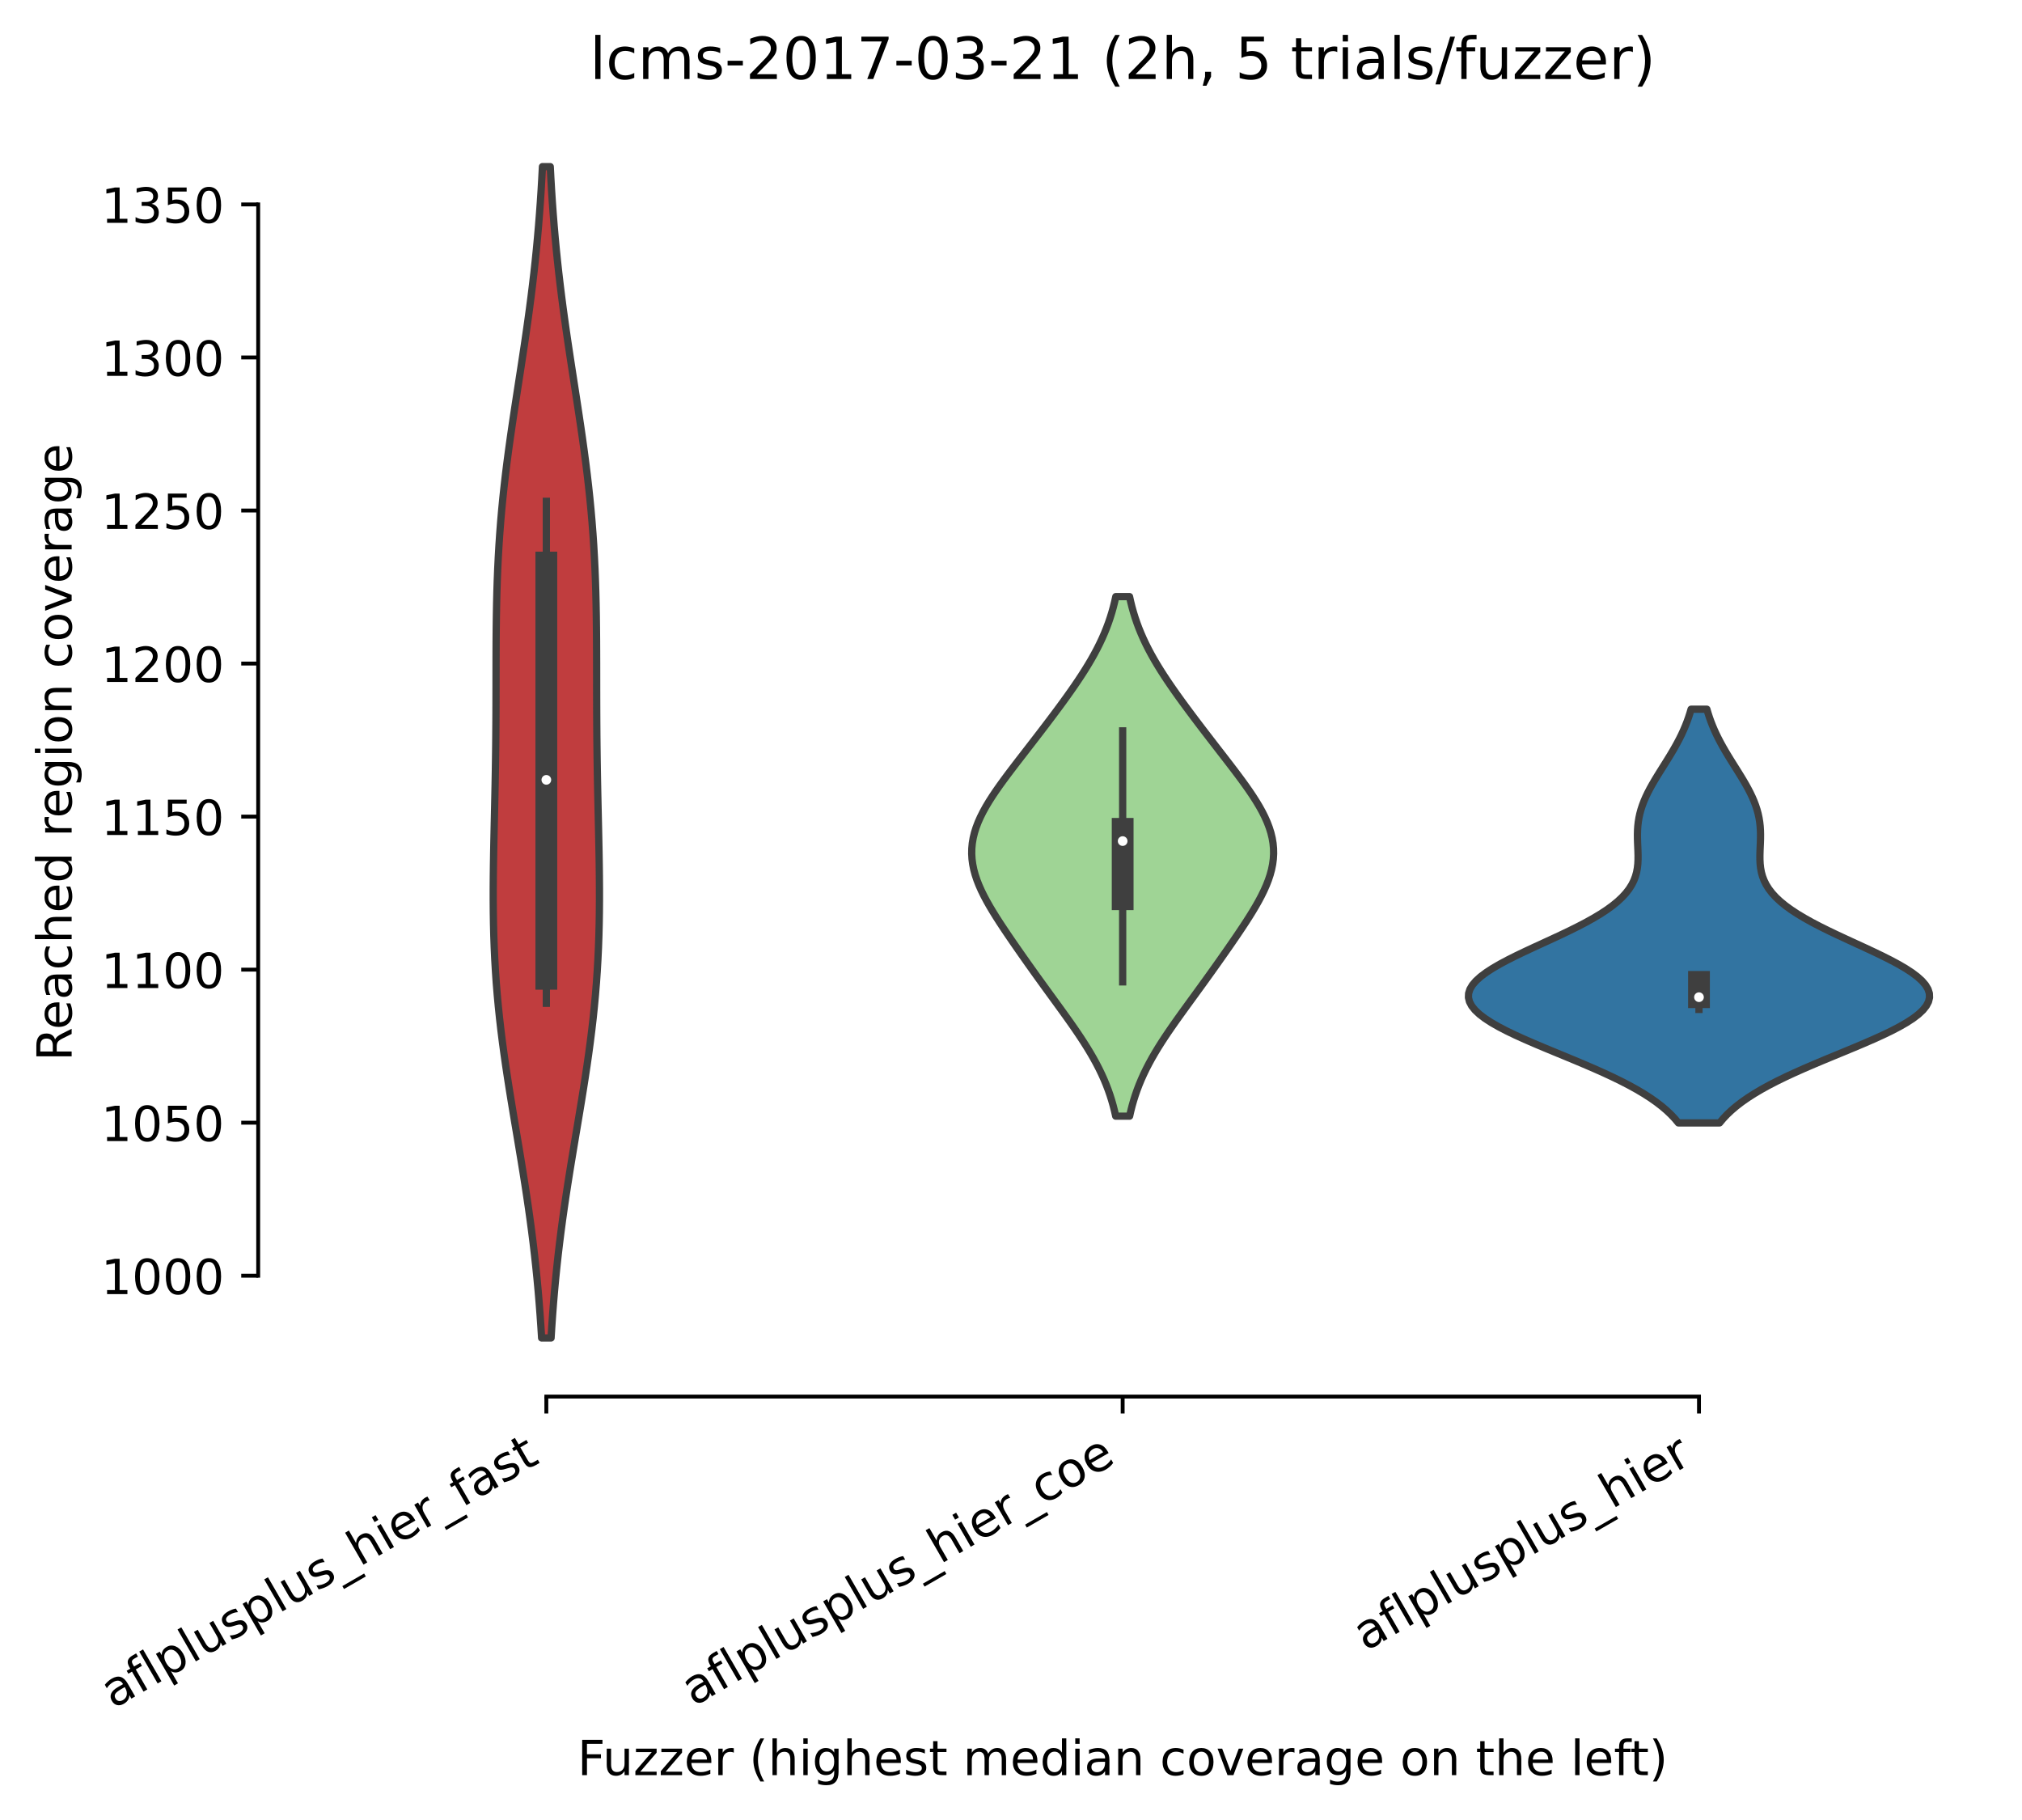 <?xml version="1.0" encoding="utf-8" standalone="no"?>
<!DOCTYPE svg PUBLIC "-//W3C//DTD SVG 1.1//EN"
  "http://www.w3.org/Graphics/SVG/1.1/DTD/svg11.dtd">
<!-- Created with matplotlib (https://matplotlib.org/) -->
<svg height="375.896pt" version="1.1" viewBox="0 0 417.648 375.896" width="417.648pt" xmlns="http://www.w3.org/2000/svg" xmlns:xlink="http://www.w3.org/1999/xlink">
 <defs>
  <style type="text/css">*{stroke-linecap:butt;stroke-linejoin:round;}</style>
 </defs>
 <g id="figure_1">
  <g id="patch_1">
   <path d="M 0 375.896 
L 417.648 375.896 
L 417.648 0 
L 0 0 
z
" style="fill:#ffffff;"/>
  </g>
  <g id="axes_1">
   <g id="patch_2">
    <path d="M 53.328 288.43 
L 410.448 288.43 
L 410.448 22.318 
L 53.328 22.318 
z
" style="fill:#ffffff;"/>
   </g>
   <g id="PolyCollection_1">
    <defs>
     <path d="M 113.826 -99.562 
L 111.871 -99.562 
L 111.718 -102.006 
L 111.548 -104.449 
L 111.36 -106.893 
L 111.153 -109.337 
L 110.926 -111.78 
L 110.679 -114.224 
L 110.412 -116.668 
L 110.125 -119.111 
L 109.819 -121.555 
L 109.493 -123.998 
L 109.15 -126.442 
L 108.791 -128.886 
L 108.417 -131.329 
L 108.031 -133.773 
L 107.635 -136.217 
L 107.231 -138.66 
L 106.823 -141.104 
L 106.413 -143.548 
L 106.005 -145.991 
L 105.603 -148.435 
L 105.208 -150.878 
L 104.826 -153.322 
L 104.458 -155.766 
L 104.108 -158.209 
L 103.778 -160.653 
L 103.471 -163.097 
L 103.189 -165.54 
L 102.934 -167.984 
L 102.707 -170.428 
L 102.508 -172.871 
L 102.338 -175.315 
L 102.196 -177.758 
L 102.082 -180.202 
L 101.995 -182.646 
L 101.933 -185.089 
L 101.894 -187.533 
L 101.876 -189.977 
L 101.877 -192.42 
L 101.894 -194.864 
L 101.924 -197.308 
L 101.964 -199.751 
L 102.012 -202.195 
L 102.065 -204.638 
L 102.12 -207.082 
L 102.175 -209.526 
L 102.228 -211.969 
L 102.277 -214.413 
L 102.321 -216.857 
L 102.358 -219.3 
L 102.39 -221.744 
L 102.414 -224.188 
L 102.432 -226.631 
L 102.444 -229.075 
L 102.451 -231.518 
L 102.455 -233.962 
L 102.458 -236.406 
L 102.461 -238.849 
L 102.467 -241.293 
L 102.478 -243.737 
L 102.498 -246.18 
L 102.528 -248.624 
L 102.571 -251.068 
L 102.63 -253.511 
L 102.707 -255.955 
L 102.804 -258.398 
L 102.922 -260.842 
L 103.063 -263.286 
L 103.228 -265.729 
L 103.417 -268.173 
L 103.631 -270.617 
L 103.869 -273.06 
L 104.13 -275.504 
L 104.413 -277.948 
L 104.717 -280.391 
L 105.039 -282.835 
L 105.378 -285.278 
L 105.73 -287.722 
L 106.092 -290.166 
L 106.463 -292.609 
L 106.839 -295.053 
L 107.216 -297.497 
L 107.593 -299.94 
L 107.965 -302.384 
L 108.332 -304.828 
L 108.689 -307.271 
L 109.036 -309.715 
L 109.369 -312.158 
L 109.688 -314.602 
L 109.99 -317.046 
L 110.276 -319.489 
L 110.544 -321.933 
L 110.793 -324.377 
L 111.024 -326.82 
L 111.237 -329.264 
L 111.432 -331.708 
L 111.609 -334.151 
L 111.769 -336.595 
L 111.912 -339.038 
L 112.041 -341.482 
L 113.655 -341.482 
L 113.655 -341.482 
L 113.784 -339.038 
L 113.928 -336.595 
L 114.088 -334.151 
L 114.265 -331.708 
L 114.459 -329.264 
L 114.672 -326.82 
L 114.903 -324.377 
L 115.153 -321.933 
L 115.42 -319.489 
L 115.706 -317.046 
L 116.009 -314.602 
L 116.327 -312.158 
L 116.661 -309.715 
L 117.007 -307.271 
L 117.364 -304.828 
L 117.731 -302.384 
L 118.104 -299.94 
L 118.48 -297.497 
L 118.858 -295.053 
L 119.233 -292.609 
L 119.604 -290.166 
L 119.967 -287.722 
L 120.319 -285.278 
L 120.657 -282.835 
L 120.979 -280.391 
L 121.283 -277.948 
L 121.566 -275.504 
L 121.828 -273.06 
L 122.065 -270.617 
L 122.279 -268.173 
L 122.469 -265.729 
L 122.634 -263.286 
L 122.775 -260.842 
L 122.893 -258.398 
L 122.989 -255.955 
L 123.066 -253.511 
L 123.125 -251.068 
L 123.168 -248.624 
L 123.198 -246.18 
L 123.218 -243.737 
L 123.229 -241.293 
L 123.236 -238.849 
L 123.239 -236.406 
L 123.241 -233.962 
L 123.245 -231.518 
L 123.253 -229.075 
L 123.265 -226.631 
L 123.282 -224.188 
L 123.307 -221.744 
L 123.338 -219.3 
L 123.376 -216.857 
L 123.42 -214.413 
L 123.469 -211.969 
L 123.522 -209.526 
L 123.577 -207.082 
L 123.632 -204.638 
L 123.684 -202.195 
L 123.732 -199.751 
L 123.772 -197.308 
L 123.802 -194.864 
L 123.819 -192.42 
L 123.82 -189.977 
L 123.802 -187.533 
L 123.763 -185.089 
L 123.701 -182.646 
L 123.614 -180.202 
L 123.5 -177.758 
L 123.359 -175.315 
L 123.189 -172.871 
L 122.99 -170.428 
L 122.762 -167.984 
L 122.507 -165.54 
L 122.225 -163.097 
L 121.918 -160.653 
L 121.589 -158.209 
L 121.239 -155.766 
L 120.871 -153.322 
L 120.488 -150.878 
L 120.094 -148.435 
L 119.691 -145.991 
L 119.283 -143.548 
L 118.873 -141.104 
L 118.465 -138.66 
L 118.061 -136.217 
L 117.665 -133.773 
L 117.279 -131.329 
L 116.905 -128.886 
L 116.546 -126.442 
L 116.203 -123.998 
L 115.878 -121.555 
L 115.571 -119.111 
L 115.284 -116.668 
L 115.017 -114.224 
L 114.77 -111.78 
L 114.543 -109.337 
L 114.336 -106.893 
L 114.148 -104.449 
L 113.978 -102.006 
L 113.826 -99.562 
z
" id="med9e0a0ace" style="stroke:#3f3f3f;stroke-width:1.5;"/>
    </defs>
    <g clip-path="url(#pf4c12ce358)">
     <use style="fill:#c03d3e;stroke:#3f3f3f;stroke-width:1.5;" x="0" xlink:href="#med9e0a0ace" y="375.896"/>
    </g>
   </g>
   <g id="PolyCollection_2">
    <defs>
     <path d="M 233.326 -145.377 
L 230.451 -145.377 
L 230.205 -146.461 
L 229.929 -147.544 
L 229.621 -148.628 
L 229.278 -149.712 
L 228.9 -150.796 
L 228.486 -151.88 
L 228.035 -152.964 
L 227.548 -154.048 
L 227.024 -155.132 
L 226.465 -156.216 
L 225.873 -157.299 
L 225.248 -158.383 
L 224.593 -159.467 
L 223.911 -160.551 
L 223.205 -161.635 
L 222.477 -162.719 
L 221.732 -163.803 
L 220.972 -164.887 
L 220.201 -165.97 
L 219.421 -167.054 
L 218.636 -168.138 
L 217.848 -169.222 
L 217.058 -170.306 
L 216.27 -171.39 
L 215.484 -172.474 
L 214.701 -173.558 
L 213.921 -174.641 
L 213.146 -175.725 
L 212.375 -176.809 
L 211.609 -177.893 
L 210.847 -178.977 
L 210.091 -180.061 
L 209.339 -181.145 
L 208.595 -182.229 
L 207.859 -183.313 
L 207.134 -184.396 
L 206.423 -185.48 
L 205.729 -186.564 
L 205.056 -187.648 
L 204.41 -188.732 
L 203.797 -189.816 
L 203.221 -190.9 
L 202.69 -191.984 
L 202.209 -193.067 
L 201.785 -194.151 
L 201.425 -195.235 
L 201.132 -196.319 
L 200.913 -197.403 
L 200.77 -198.487 
L 200.708 -199.571 
L 200.727 -200.655 
L 200.828 -201.739 
L 201.011 -202.822 
L 201.275 -203.906 
L 201.615 -204.99 
L 202.028 -206.074 
L 202.51 -207.158 
L 203.054 -208.242 
L 203.654 -209.326 
L 204.304 -210.41 
L 204.998 -211.493 
L 205.728 -212.577 
L 206.488 -213.661 
L 207.273 -214.745 
L 208.077 -215.829 
L 208.894 -216.913 
L 209.722 -217.997 
L 210.556 -219.081 
L 211.394 -220.164 
L 212.233 -221.248 
L 213.071 -222.332 
L 213.908 -223.416 
L 214.741 -224.5 
L 215.57 -225.584 
L 216.395 -226.668 
L 217.214 -227.752 
L 218.025 -228.836 
L 218.829 -229.919 
L 219.624 -231.003 
L 220.407 -232.087 
L 221.176 -233.171 
L 221.931 -234.255 
L 222.667 -235.339 
L 223.383 -236.423 
L 224.077 -237.507 
L 224.744 -238.59 
L 225.385 -239.674 
L 225.995 -240.758 
L 226.574 -241.842 
L 227.119 -242.926 
L 227.63 -244.01 
L 228.106 -245.094 
L 228.546 -246.178 
L 228.951 -247.262 
L 229.32 -248.345 
L 229.656 -249.429 
L 229.958 -250.513 
L 230.229 -251.597 
L 230.47 -252.681 
L 233.307 -252.681 
L 233.307 -252.681 
L 233.548 -251.597 
L 233.818 -250.513 
L 234.121 -249.429 
L 234.456 -248.345 
L 234.826 -247.262 
L 235.23 -246.178 
L 235.671 -245.094 
L 236.146 -244.01 
L 236.657 -242.926 
L 237.203 -241.842 
L 237.781 -240.758 
L 238.392 -239.674 
L 239.032 -238.59 
L 239.7 -237.507 
L 240.393 -236.423 
L 241.109 -235.339 
L 241.846 -234.255 
L 242.6 -233.171 
L 243.37 -232.087 
L 244.153 -231.003 
L 244.947 -229.919 
L 245.751 -228.836 
L 246.563 -227.752 
L 247.381 -226.668 
L 248.206 -225.584 
L 249.035 -224.5 
L 249.869 -223.416 
L 250.705 -222.332 
L 251.543 -221.248 
L 252.382 -220.164 
L 253.22 -219.081 
L 254.054 -217.997 
L 254.882 -216.913 
L 255.7 -215.829 
L 256.503 -214.745 
L 257.288 -213.661 
L 258.049 -212.577 
L 258.779 -211.493 
L 259.472 -210.41 
L 260.122 -209.326 
L 260.723 -208.242 
L 261.267 -207.158 
L 261.748 -206.074 
L 262.161 -204.99 
L 262.502 -203.906 
L 262.765 -202.822 
L 262.948 -201.739 
L 263.05 -200.655 
L 263.069 -199.571 
L 263.006 -198.487 
L 262.864 -197.403 
L 262.644 -196.319 
L 262.352 -195.235 
L 261.991 -194.151 
L 261.567 -193.067 
L 261.086 -191.984 
L 260.555 -190.9 
L 259.98 -189.816 
L 259.366 -188.732 
L 258.72 -187.648 
L 258.048 -186.564 
L 257.354 -185.48 
L 256.642 -184.396 
L 255.917 -183.313 
L 255.181 -182.229 
L 254.437 -181.145 
L 253.686 -180.061 
L 252.929 -178.977 
L 252.167 -177.893 
L 251.401 -176.809 
L 250.63 -175.725 
L 249.855 -174.641 
L 249.075 -173.558 
L 248.292 -172.474 
L 247.506 -171.39 
L 246.718 -170.306 
L 245.929 -169.222 
L 245.14 -168.138 
L 244.355 -167.054 
L 243.575 -165.97 
L 242.804 -164.887 
L 242.044 -163.803 
L 241.299 -162.719 
L 240.571 -161.635 
L 239.865 -160.551 
L 239.183 -159.467 
L 238.529 -158.383 
L 237.904 -157.299 
L 237.311 -156.216 
L 236.752 -155.132 
L 236.228 -154.048 
L 235.741 -152.964 
L 235.29 -151.88 
L 234.876 -150.796 
L 234.498 -149.712 
L 234.156 -148.628 
L 233.847 -147.544 
L 233.571 -146.461 
L 233.326 -145.377 
z
" id="m7a74ba7e6b" style="stroke:#3f3f3f;stroke-width:1.5;"/>
    </defs>
    <g clip-path="url(#pf4c12ce358)">
     <use style="fill:#9fd495;stroke:#3f3f3f;stroke-width:1.5;" x="0" xlink:href="#m7a74ba7e6b" y="375.896"/>
    </g>
   </g>
   <g id="PolyCollection_3">
    <defs>
     <path d="M 355.18 -143.982 
L 346.676 -143.982 
L 345.954 -144.845 
L 345.139 -145.708 
L 344.226 -146.571 
L 343.21 -147.434 
L 342.087 -148.297 
L 340.854 -149.16 
L 339.509 -150.023 
L 338.053 -150.886 
L 336.488 -151.749 
L 334.818 -152.612 
L 333.049 -153.475 
L 331.19 -154.338 
L 329.253 -155.201 
L 327.251 -156.064 
L 325.2 -156.927 
L 323.118 -157.79 
L 321.026 -158.653 
L 318.945 -159.516 
L 316.899 -160.379 
L 314.912 -161.242 
L 313.009 -162.105 
L 311.215 -162.968 
L 309.553 -163.831 
L 308.048 -164.694 
L 306.72 -165.557 
L 305.589 -166.42 
L 304.671 -167.283 
L 303.979 -168.147 
L 303.524 -169.01 
L 303.312 -169.873 
L 303.345 -170.736 
L 303.62 -171.599 
L 304.133 -172.462 
L 304.874 -173.325 
L 305.828 -174.188 
L 306.979 -175.051 
L 308.308 -175.914 
L 309.792 -176.777 
L 311.407 -177.64 
L 313.127 -178.503 
L 314.926 -179.366 
L 316.777 -180.229 
L 318.653 -181.092 
L 320.53 -181.955 
L 322.381 -182.818 
L 324.186 -183.681 
L 325.924 -184.544 
L 327.576 -185.407 
L 329.128 -186.27 
L 330.567 -187.133 
L 331.884 -187.996 
L 333.071 -188.859 
L 334.127 -189.722 
L 335.049 -190.585 
L 335.839 -191.448 
L 336.503 -192.312 
L 337.046 -193.175 
L 337.477 -194.038 
L 337.805 -194.901 
L 338.044 -195.764 
L 338.203 -196.627 
L 338.298 -197.49 
L 338.34 -198.353 
L 338.343 -199.216 
L 338.321 -200.079 
L 338.286 -200.942 
L 338.25 -201.805 
L 338.223 -202.668 
L 338.216 -203.531 
L 338.236 -204.394 
L 338.291 -205.257 
L 338.387 -206.12 
L 338.527 -206.983 
L 338.714 -207.846 
L 338.948 -208.709 
L 339.231 -209.572 
L 339.56 -210.435 
L 339.932 -211.298 
L 340.345 -212.161 
L 340.792 -213.024 
L 341.271 -213.887 
L 341.773 -214.75 
L 342.295 -215.613 
L 342.83 -216.477 
L 343.372 -217.34 
L 343.914 -218.203 
L 344.453 -219.066 
L 344.982 -219.929 
L 345.497 -220.792 
L 345.994 -221.655 
L 346.469 -222.518 
L 346.921 -223.381 
L 347.346 -224.244 
L 347.743 -225.107 
L 348.111 -225.97 
L 348.451 -226.833 
L 348.761 -227.696 
L 349.042 -228.559 
L 349.296 -229.422 
L 352.56 -229.422 
L 352.56 -229.422 
L 352.814 -228.559 
L 353.095 -227.696 
L 353.406 -226.833 
L 353.745 -225.97 
L 354.113 -225.107 
L 354.511 -224.244 
L 354.936 -223.381 
L 355.387 -222.518 
L 355.863 -221.655 
L 356.36 -220.792 
L 356.875 -219.929 
L 357.404 -219.066 
L 357.942 -218.203 
L 358.485 -217.34 
L 359.026 -216.477 
L 359.561 -215.613 
L 360.083 -214.75 
L 360.586 -213.887 
L 361.064 -213.024 
L 361.512 -212.161 
L 361.924 -211.298 
L 362.296 -210.435 
L 362.625 -209.572 
L 362.908 -208.709 
L 363.143 -207.846 
L 363.329 -206.983 
L 363.469 -206.12 
L 363.565 -205.257 
L 363.62 -204.394 
L 363.641 -203.531 
L 363.633 -202.668 
L 363.607 -201.805 
L 363.57 -200.942 
L 363.535 -200.079 
L 363.513 -199.216 
L 363.517 -198.353 
L 363.559 -197.49 
L 363.653 -196.627 
L 363.813 -195.764 
L 364.051 -194.901 
L 364.38 -194.038 
L 364.81 -193.175 
L 365.354 -192.312 
L 366.017 -191.448 
L 366.808 -190.585 
L 367.73 -189.722 
L 368.785 -188.859 
L 369.972 -187.996 
L 371.289 -187.133 
L 372.728 -186.27 
L 374.28 -185.407 
L 375.932 -184.544 
L 377.67 -183.681 
L 379.475 -182.818 
L 381.327 -181.955 
L 383.203 -181.092 
L 385.08 -180.229 
L 386.93 -179.366 
L 388.729 -178.503 
L 390.449 -177.64 
L 392.064 -176.777 
L 393.548 -175.914 
L 394.877 -175.051 
L 396.028 -174.188 
L 396.983 -173.325 
L 397.723 -172.462 
L 398.236 -171.599 
L 398.511 -170.736 
L 398.544 -169.873 
L 398.332 -169.01 
L 397.877 -168.147 
L 397.186 -167.283 
L 396.268 -166.42 
L 395.136 -165.557 
L 393.808 -164.694 
L 392.303 -163.831 
L 390.642 -162.968 
L 388.847 -162.105 
L 386.944 -161.242 
L 384.958 -160.379 
L 382.912 -159.516 
L 380.831 -158.653 
L 378.738 -157.79 
L 376.657 -156.927 
L 374.605 -156.064 
L 372.603 -155.201 
L 370.666 -154.338 
L 368.807 -153.475 
L 367.039 -152.612 
L 365.368 -151.749 
L 363.803 -150.886 
L 362.347 -150.023 
L 361.002 -149.16 
L 359.769 -148.297 
L 358.646 -147.434 
L 357.63 -146.571 
L 356.717 -145.708 
L 355.903 -144.845 
L 355.18 -143.982 
z
" id="m7ad9eaea7f" style="stroke:#3f3f3f;stroke-width:1.5;"/>
    </defs>
    <g clip-path="url(#pf4c12ce358)">
     <use style="fill:#3274a1;stroke:#3f3f3f;stroke-width:1.5;" x="0" xlink:href="#m7ad9eaea7f" y="375.896"/>
    </g>
   </g>
   <g id="matplotlib.axis_1">
    <g id="xtick_1">
     <g id="line2d_1">
      <defs>
       <path d="M 0 0 
L 0 3.5 
" id="m77d17316de" style="stroke:#000000;stroke-width:0.8;"/>
      </defs>
      <g>
       <use style="stroke:#000000;stroke-width:0.8;" x="112.848" xlink:href="#m77d17316de" y="288.43"/>
      </g>
     </g>
     <g id="text_1">
      <!-- aflplusplus_hier_fast -->
      <g transform="translate(23.394 352.976)rotate(-30)scale(0.1 -0.1)">
       <defs>
        <path d="M 34.281 27.484 
Q 23.391 27.484 19.188 25 
Q 14.984 22.516 14.984 16.5 
Q 14.984 11.719 18.141 8.906 
Q 21.297 6.109 26.703 6.109 
Q 34.188 6.109 38.703 11.406 
Q 43.219 16.703 43.219 25.484 
L 43.219 27.484 
z
M 52.203 31.203 
L 52.203 0 
L 43.219 0 
L 43.219 8.297 
Q 40.141 3.328 35.547 0.953 
Q 30.953 -1.422 24.312 -1.422 
Q 15.922 -1.422 10.953 3.297 
Q 6 8.016 6 15.922 
Q 6 25.141 12.172 29.828 
Q 18.359 34.516 30.609 34.516 
L 43.219 34.516 
L 43.219 35.406 
Q 43.219 41.609 39.141 45 
Q 35.062 48.391 27.688 48.391 
Q 23 48.391 18.547 47.266 
Q 14.109 46.141 10.016 43.891 
L 10.016 52.203 
Q 14.938 54.109 19.578 55.047 
Q 24.219 56 28.609 56 
Q 40.484 56 46.344 49.844 
Q 52.203 43.703 52.203 31.203 
z
" id="DejaVuSans-97"/>
        <path d="M 37.109 75.984 
L 37.109 68.5 
L 28.516 68.5 
Q 23.688 68.5 21.797 66.547 
Q 19.922 64.594 19.922 59.516 
L 19.922 54.688 
L 34.719 54.688 
L 34.719 47.703 
L 19.922 47.703 
L 19.922 0 
L 10.891 0 
L 10.891 47.703 
L 2.297 47.703 
L 2.297 54.688 
L 10.891 54.688 
L 10.891 58.5 
Q 10.891 67.625 15.141 71.797 
Q 19.391 75.984 28.609 75.984 
z
" id="DejaVuSans-102"/>
        <path d="M 9.422 75.984 
L 18.406 75.984 
L 18.406 0 
L 9.422 0 
z
" id="DejaVuSans-108"/>
        <path d="M 18.109 8.203 
L 18.109 -20.797 
L 9.078 -20.797 
L 9.078 54.688 
L 18.109 54.688 
L 18.109 46.391 
Q 20.953 51.266 25.266 53.625 
Q 29.594 56 35.594 56 
Q 45.562 56 51.781 48.094 
Q 58.016 40.188 58.016 27.297 
Q 58.016 14.406 51.781 6.484 
Q 45.562 -1.422 35.594 -1.422 
Q 29.594 -1.422 25.266 0.953 
Q 20.953 3.328 18.109 8.203 
z
M 48.688 27.297 
Q 48.688 37.203 44.609 42.844 
Q 40.531 48.484 33.406 48.484 
Q 26.266 48.484 22.188 42.844 
Q 18.109 37.203 18.109 27.297 
Q 18.109 17.391 22.188 11.75 
Q 26.266 6.109 33.406 6.109 
Q 40.531 6.109 44.609 11.75 
Q 48.688 17.391 48.688 27.297 
z
" id="DejaVuSans-112"/>
        <path d="M 8.5 21.578 
L 8.5 54.688 
L 17.484 54.688 
L 17.484 21.922 
Q 17.484 14.156 20.5 10.266 
Q 23.531 6.391 29.594 6.391 
Q 36.859 6.391 41.078 11.031 
Q 45.312 15.672 45.312 23.688 
L 45.312 54.688 
L 54.297 54.688 
L 54.297 0 
L 45.312 0 
L 45.312 8.406 
Q 42.047 3.422 37.719 1 
Q 33.406 -1.422 27.688 -1.422 
Q 18.266 -1.422 13.375 4.438 
Q 8.5 10.297 8.5 21.578 
z
M 31.109 56 
z
" id="DejaVuSans-117"/>
        <path d="M 44.281 53.078 
L 44.281 44.578 
Q 40.484 46.531 36.375 47.5 
Q 32.281 48.484 27.875 48.484 
Q 21.188 48.484 17.844 46.438 
Q 14.5 44.391 14.5 40.281 
Q 14.5 37.156 16.891 35.375 
Q 19.281 33.594 26.516 31.984 
L 29.594 31.297 
Q 39.156 29.25 43.188 25.516 
Q 47.219 21.781 47.219 15.094 
Q 47.219 7.469 41.188 3.016 
Q 35.156 -1.422 24.609 -1.422 
Q 20.219 -1.422 15.453 -0.562 
Q 10.688 0.297 5.422 2 
L 5.422 11.281 
Q 10.406 8.688 15.234 7.391 
Q 20.062 6.109 24.812 6.109 
Q 31.156 6.109 34.562 8.281 
Q 37.984 10.453 37.984 14.406 
Q 37.984 18.062 35.516 20.016 
Q 33.062 21.969 24.703 23.781 
L 21.578 24.516 
Q 13.234 26.266 9.516 29.906 
Q 5.812 33.547 5.812 39.891 
Q 5.812 47.609 11.281 51.797 
Q 16.75 56 26.812 56 
Q 31.781 56 36.172 55.266 
Q 40.578 54.547 44.281 53.078 
z
" id="DejaVuSans-115"/>
        <path d="M 50.984 -16.609 
L 50.984 -23.578 
L -0.984 -23.578 
L -0.984 -16.609 
z
" id="DejaVuSans-95"/>
        <path d="M 54.891 33.016 
L 54.891 0 
L 45.906 0 
L 45.906 32.719 
Q 45.906 40.484 42.875 44.328 
Q 39.844 48.188 33.797 48.188 
Q 26.516 48.188 22.312 43.547 
Q 18.109 38.922 18.109 30.906 
L 18.109 0 
L 9.078 0 
L 9.078 75.984 
L 18.109 75.984 
L 18.109 46.188 
Q 21.344 51.125 25.703 53.562 
Q 30.078 56 35.797 56 
Q 45.219 56 50.047 50.172 
Q 54.891 44.344 54.891 33.016 
z
" id="DejaVuSans-104"/>
        <path d="M 9.422 54.688 
L 18.406 54.688 
L 18.406 0 
L 9.422 0 
z
M 9.422 75.984 
L 18.406 75.984 
L 18.406 64.594 
L 9.422 64.594 
z
" id="DejaVuSans-105"/>
        <path d="M 56.203 29.594 
L 56.203 25.203 
L 14.891 25.203 
Q 15.484 15.922 20.484 11.062 
Q 25.484 6.203 34.422 6.203 
Q 39.594 6.203 44.453 7.469 
Q 49.312 8.734 54.109 11.281 
L 54.109 2.781 
Q 49.266 0.734 44.188 -0.344 
Q 39.109 -1.422 33.891 -1.422 
Q 20.797 -1.422 13.156 6.188 
Q 5.516 13.812 5.516 26.812 
Q 5.516 40.234 12.766 48.109 
Q 20.016 56 32.328 56 
Q 43.359 56 49.781 48.891 
Q 56.203 41.797 56.203 29.594 
z
M 47.219 32.234 
Q 47.125 39.594 43.094 43.984 
Q 39.062 48.391 32.422 48.391 
Q 24.906 48.391 20.391 44.141 
Q 15.875 39.891 15.188 32.172 
z
" id="DejaVuSans-101"/>
        <path d="M 41.109 46.297 
Q 39.594 47.172 37.812 47.578 
Q 36.031 48 33.891 48 
Q 26.266 48 22.188 43.047 
Q 18.109 38.094 18.109 28.812 
L 18.109 0 
L 9.078 0 
L 9.078 54.688 
L 18.109 54.688 
L 18.109 46.188 
Q 20.953 51.172 25.484 53.578 
Q 30.031 56 36.531 56 
Q 37.453 56 38.578 55.875 
Q 39.703 55.766 41.062 55.516 
z
" id="DejaVuSans-114"/>
        <path d="M 18.312 70.219 
L 18.312 54.688 
L 36.812 54.688 
L 36.812 47.703 
L 18.312 47.703 
L 18.312 18.016 
Q 18.312 11.328 20.141 9.422 
Q 21.969 7.516 27.594 7.516 
L 36.812 7.516 
L 36.812 0 
L 27.594 0 
Q 17.188 0 13.234 3.875 
Q 9.281 7.766 9.281 18.016 
L 9.281 47.703 
L 2.688 47.703 
L 2.688 54.688 
L 9.281 54.688 
L 9.281 70.219 
z
" id="DejaVuSans-116"/>
       </defs>
       <use xlink:href="#DejaVuSans-97"/>
       <use x="61.279" xlink:href="#DejaVuSans-102"/>
       <use x="96.484" xlink:href="#DejaVuSans-108"/>
       <use x="124.268" xlink:href="#DejaVuSans-112"/>
       <use x="187.744" xlink:href="#DejaVuSans-108"/>
       <use x="215.527" xlink:href="#DejaVuSans-117"/>
       <use x="278.906" xlink:href="#DejaVuSans-115"/>
       <use x="331.006" xlink:href="#DejaVuSans-112"/>
       <use x="394.482" xlink:href="#DejaVuSans-108"/>
       <use x="422.266" xlink:href="#DejaVuSans-117"/>
       <use x="485.645" xlink:href="#DejaVuSans-115"/>
       <use x="537.744" xlink:href="#DejaVuSans-95"/>
       <use x="587.744" xlink:href="#DejaVuSans-104"/>
       <use x="651.123" xlink:href="#DejaVuSans-105"/>
       <use x="678.906" xlink:href="#DejaVuSans-101"/>
       <use x="740.43" xlink:href="#DejaVuSans-114"/>
       <use x="781.543" xlink:href="#DejaVuSans-95"/>
       <use x="831.543" xlink:href="#DejaVuSans-102"/>
       <use x="866.748" xlink:href="#DejaVuSans-97"/>
       <use x="928.027" xlink:href="#DejaVuSans-115"/>
       <use x="980.127" xlink:href="#DejaVuSans-116"/>
      </g>
     </g>
    </g>
    <g id="xtick_2">
     <g id="line2d_2">
      <g>
       <use style="stroke:#000000;stroke-width:0.8;" x="231.888" xlink:href="#m77d17316de" y="288.43"/>
      </g>
     </g>
     <g id="text_2">
      <!-- aflplusplus_hier_coe -->
      <g transform="translate(143.307 352.472)rotate(-30)scale(0.1 -0.1)">
       <defs>
        <path d="M 48.781 52.594 
L 48.781 44.188 
Q 44.969 46.297 41.141 47.344 
Q 37.312 48.391 33.406 48.391 
Q 24.656 48.391 19.812 42.844 
Q 14.984 37.312 14.984 27.297 
Q 14.984 17.281 19.812 11.734 
Q 24.656 6.203 33.406 6.203 
Q 37.312 6.203 41.141 7.25 
Q 44.969 8.297 48.781 10.406 
L 48.781 2.094 
Q 45.016 0.344 40.984 -0.531 
Q 36.969 -1.422 32.422 -1.422 
Q 20.062 -1.422 12.781 6.344 
Q 5.516 14.109 5.516 27.297 
Q 5.516 40.672 12.859 48.328 
Q 20.219 56 33.016 56 
Q 37.156 56 41.109 55.141 
Q 45.062 54.297 48.781 52.594 
z
" id="DejaVuSans-99"/>
        <path d="M 30.609 48.391 
Q 23.391 48.391 19.188 42.75 
Q 14.984 37.109 14.984 27.297 
Q 14.984 17.484 19.156 11.844 
Q 23.344 6.203 30.609 6.203 
Q 37.797 6.203 41.984 11.859 
Q 46.188 17.531 46.188 27.297 
Q 46.188 37.016 41.984 42.703 
Q 37.797 48.391 30.609 48.391 
z
M 30.609 56 
Q 42.328 56 49.016 48.375 
Q 55.719 40.766 55.719 27.297 
Q 55.719 13.875 49.016 6.219 
Q 42.328 -1.422 30.609 -1.422 
Q 18.844 -1.422 12.172 6.219 
Q 5.516 13.875 5.516 27.297 
Q 5.516 40.766 12.172 48.375 
Q 18.844 56 30.609 56 
z
" id="DejaVuSans-111"/>
       </defs>
       <use xlink:href="#DejaVuSans-97"/>
       <use x="61.279" xlink:href="#DejaVuSans-102"/>
       <use x="96.484" xlink:href="#DejaVuSans-108"/>
       <use x="124.268" xlink:href="#DejaVuSans-112"/>
       <use x="187.744" xlink:href="#DejaVuSans-108"/>
       <use x="215.527" xlink:href="#DejaVuSans-117"/>
       <use x="278.906" xlink:href="#DejaVuSans-115"/>
       <use x="331.006" xlink:href="#DejaVuSans-112"/>
       <use x="394.482" xlink:href="#DejaVuSans-108"/>
       <use x="422.266" xlink:href="#DejaVuSans-117"/>
       <use x="485.645" xlink:href="#DejaVuSans-115"/>
       <use x="537.744" xlink:href="#DejaVuSans-95"/>
       <use x="587.744" xlink:href="#DejaVuSans-104"/>
       <use x="651.123" xlink:href="#DejaVuSans-105"/>
       <use x="678.906" xlink:href="#DejaVuSans-101"/>
       <use x="740.43" xlink:href="#DejaVuSans-114"/>
       <use x="781.543" xlink:href="#DejaVuSans-95"/>
       <use x="831.543" xlink:href="#DejaVuSans-99"/>
       <use x="886.523" xlink:href="#DejaVuSans-111"/>
       <use x="947.705" xlink:href="#DejaVuSans-101"/>
      </g>
     </g>
    </g>
    <g id="xtick_3">
     <g id="line2d_3">
      <g>
       <use style="stroke:#000000;stroke-width:0.8;" x="350.928" xlink:href="#m77d17316de" y="288.43"/>
      </g>
     </g>
     <g id="text_3">
      <!-- aflplusplus_hier -->
      <g transform="translate(282.067 341.087)rotate(-30)scale(0.1 -0.1)">
       <use xlink:href="#DejaVuSans-97"/>
       <use x="61.279" xlink:href="#DejaVuSans-102"/>
       <use x="96.484" xlink:href="#DejaVuSans-108"/>
       <use x="124.268" xlink:href="#DejaVuSans-112"/>
       <use x="187.744" xlink:href="#DejaVuSans-108"/>
       <use x="215.527" xlink:href="#DejaVuSans-117"/>
       <use x="278.906" xlink:href="#DejaVuSans-115"/>
       <use x="331.006" xlink:href="#DejaVuSans-112"/>
       <use x="394.482" xlink:href="#DejaVuSans-108"/>
       <use x="422.266" xlink:href="#DejaVuSans-117"/>
       <use x="485.645" xlink:href="#DejaVuSans-115"/>
       <use x="537.744" xlink:href="#DejaVuSans-95"/>
       <use x="587.744" xlink:href="#DejaVuSans-104"/>
       <use x="651.123" xlink:href="#DejaVuSans-105"/>
       <use x="678.906" xlink:href="#DejaVuSans-101"/>
       <use x="740.43" xlink:href="#DejaVuSans-114"/>
      </g>
     </g>
    </g>
    <g id="text_4">
     <!-- Fuzzer (highest median coverage on the left) -->
     <g transform="translate(119.27 366.617)scale(0.1 -0.1)">
      <defs>
       <path d="M 9.812 72.906 
L 51.703 72.906 
L 51.703 64.594 
L 19.672 64.594 
L 19.672 43.109 
L 48.578 43.109 
L 48.578 34.812 
L 19.672 34.812 
L 19.672 0 
L 9.812 0 
z
" id="DejaVuSans-70"/>
       <path d="M 5.516 54.688 
L 48.188 54.688 
L 48.188 46.484 
L 14.406 7.172 
L 48.188 7.172 
L 48.188 0 
L 4.297 0 
L 4.297 8.203 
L 38.094 47.516 
L 5.516 47.516 
z
" id="DejaVuSans-122"/>
       <path id="DejaVuSans-32"/>
       <path d="M 31 75.875 
Q 24.469 64.656 21.281 53.656 
Q 18.109 42.672 18.109 31.391 
Q 18.109 20.125 21.312 9.062 
Q 24.516 -2 31 -13.188 
L 23.188 -13.188 
Q 15.875 -1.703 12.234 9.375 
Q 8.594 20.453 8.594 31.391 
Q 8.594 42.281 12.203 53.312 
Q 15.828 64.359 23.188 75.875 
z
" id="DejaVuSans-40"/>
       <path d="M 45.406 27.984 
Q 45.406 37.75 41.375 43.109 
Q 37.359 48.484 30.078 48.484 
Q 22.859 48.484 18.828 43.109 
Q 14.797 37.75 14.797 27.984 
Q 14.797 18.266 18.828 12.891 
Q 22.859 7.516 30.078 7.516 
Q 37.359 7.516 41.375 12.891 
Q 45.406 18.266 45.406 27.984 
z
M 54.391 6.781 
Q 54.391 -7.172 48.188 -13.984 
Q 42 -20.797 29.203 -20.797 
Q 24.469 -20.797 20.266 -20.094 
Q 16.062 -19.391 12.109 -17.922 
L 12.109 -9.188 
Q 16.062 -11.328 19.922 -12.344 
Q 23.781 -13.375 27.781 -13.375 
Q 36.625 -13.375 41.016 -8.766 
Q 45.406 -4.156 45.406 5.172 
L 45.406 9.625 
Q 42.625 4.781 38.281 2.391 
Q 33.938 0 27.875 0 
Q 17.828 0 11.672 7.656 
Q 5.516 15.328 5.516 27.984 
Q 5.516 40.672 11.672 48.328 
Q 17.828 56 27.875 56 
Q 33.938 56 38.281 53.609 
Q 42.625 51.219 45.406 46.391 
L 45.406 54.688 
L 54.391 54.688 
z
" id="DejaVuSans-103"/>
       <path d="M 52 44.188 
Q 55.375 50.25 60.062 53.125 
Q 64.75 56 71.094 56 
Q 79.641 56 84.281 50.016 
Q 88.922 44.047 88.922 33.016 
L 88.922 0 
L 79.891 0 
L 79.891 32.719 
Q 79.891 40.578 77.094 44.375 
Q 74.312 48.188 68.609 48.188 
Q 61.625 48.188 57.562 43.547 
Q 53.516 38.922 53.516 30.906 
L 53.516 0 
L 44.484 0 
L 44.484 32.719 
Q 44.484 40.625 41.703 44.406 
Q 38.922 48.188 33.109 48.188 
Q 26.219 48.188 22.156 43.531 
Q 18.109 38.875 18.109 30.906 
L 18.109 0 
L 9.078 0 
L 9.078 54.688 
L 18.109 54.688 
L 18.109 46.188 
Q 21.188 51.219 25.484 53.609 
Q 29.781 56 35.688 56 
Q 41.656 56 45.828 52.969 
Q 50 49.953 52 44.188 
z
" id="DejaVuSans-109"/>
       <path d="M 45.406 46.391 
L 45.406 75.984 
L 54.391 75.984 
L 54.391 0 
L 45.406 0 
L 45.406 8.203 
Q 42.578 3.328 38.25 0.953 
Q 33.938 -1.422 27.875 -1.422 
Q 17.969 -1.422 11.734 6.484 
Q 5.516 14.406 5.516 27.297 
Q 5.516 40.188 11.734 48.094 
Q 17.969 56 27.875 56 
Q 33.938 56 38.25 53.625 
Q 42.578 51.266 45.406 46.391 
z
M 14.797 27.297 
Q 14.797 17.391 18.875 11.75 
Q 22.953 6.109 30.078 6.109 
Q 37.203 6.109 41.297 11.75 
Q 45.406 17.391 45.406 27.297 
Q 45.406 37.203 41.297 42.844 
Q 37.203 48.484 30.078 48.484 
Q 22.953 48.484 18.875 42.844 
Q 14.797 37.203 14.797 27.297 
z
" id="DejaVuSans-100"/>
       <path d="M 54.891 33.016 
L 54.891 0 
L 45.906 0 
L 45.906 32.719 
Q 45.906 40.484 42.875 44.328 
Q 39.844 48.188 33.797 48.188 
Q 26.516 48.188 22.312 43.547 
Q 18.109 38.922 18.109 30.906 
L 18.109 0 
L 9.078 0 
L 9.078 54.688 
L 18.109 54.688 
L 18.109 46.188 
Q 21.344 51.125 25.703 53.562 
Q 30.078 56 35.797 56 
Q 45.219 56 50.047 50.172 
Q 54.891 44.344 54.891 33.016 
z
" id="DejaVuSans-110"/>
       <path d="M 2.984 54.688 
L 12.5 54.688 
L 29.594 8.797 
L 46.688 54.688 
L 56.203 54.688 
L 35.688 0 
L 23.484 0 
z
" id="DejaVuSans-118"/>
       <path d="M 8.016 75.875 
L 15.828 75.875 
Q 23.141 64.359 26.781 53.312 
Q 30.422 42.281 30.422 31.391 
Q 30.422 20.453 26.781 9.375 
Q 23.141 -1.703 15.828 -13.188 
L 8.016 -13.188 
Q 14.5 -2 17.703 9.062 
Q 20.906 20.125 20.906 31.391 
Q 20.906 42.672 17.703 53.656 
Q 14.5 64.656 8.016 75.875 
z
" id="DejaVuSans-41"/>
      </defs>
      <use xlink:href="#DejaVuSans-70"/>
      <use x="52.02" xlink:href="#DejaVuSans-117"/>
      <use x="115.398" xlink:href="#DejaVuSans-122"/>
      <use x="167.889" xlink:href="#DejaVuSans-122"/>
      <use x="220.379" xlink:href="#DejaVuSans-101"/>
      <use x="281.902" xlink:href="#DejaVuSans-114"/>
      <use x="323.016" xlink:href="#DejaVuSans-32"/>
      <use x="354.803" xlink:href="#DejaVuSans-40"/>
      <use x="393.816" xlink:href="#DejaVuSans-104"/>
      <use x="457.195" xlink:href="#DejaVuSans-105"/>
      <use x="484.979" xlink:href="#DejaVuSans-103"/>
      <use x="548.455" xlink:href="#DejaVuSans-104"/>
      <use x="611.834" xlink:href="#DejaVuSans-101"/>
      <use x="673.357" xlink:href="#DejaVuSans-115"/>
      <use x="725.457" xlink:href="#DejaVuSans-116"/>
      <use x="764.666" xlink:href="#DejaVuSans-32"/>
      <use x="796.453" xlink:href="#DejaVuSans-109"/>
      <use x="893.865" xlink:href="#DejaVuSans-101"/>
      <use x="955.389" xlink:href="#DejaVuSans-100"/>
      <use x="1018.865" xlink:href="#DejaVuSans-105"/>
      <use x="1046.648" xlink:href="#DejaVuSans-97"/>
      <use x="1107.928" xlink:href="#DejaVuSans-110"/>
      <use x="1171.307" xlink:href="#DejaVuSans-32"/>
      <use x="1203.094" xlink:href="#DejaVuSans-99"/>
      <use x="1258.074" xlink:href="#DejaVuSans-111"/>
      <use x="1319.256" xlink:href="#DejaVuSans-118"/>
      <use x="1378.436" xlink:href="#DejaVuSans-101"/>
      <use x="1439.959" xlink:href="#DejaVuSans-114"/>
      <use x="1481.072" xlink:href="#DejaVuSans-97"/>
      <use x="1542.352" xlink:href="#DejaVuSans-103"/>
      <use x="1605.828" xlink:href="#DejaVuSans-101"/>
      <use x="1667.352" xlink:href="#DejaVuSans-32"/>
      <use x="1699.139" xlink:href="#DejaVuSans-111"/>
      <use x="1760.32" xlink:href="#DejaVuSans-110"/>
      <use x="1823.699" xlink:href="#DejaVuSans-32"/>
      <use x="1855.486" xlink:href="#DejaVuSans-116"/>
      <use x="1894.695" xlink:href="#DejaVuSans-104"/>
      <use x="1958.074" xlink:href="#DejaVuSans-101"/>
      <use x="2019.598" xlink:href="#DejaVuSans-32"/>
      <use x="2051.385" xlink:href="#DejaVuSans-108"/>
      <use x="2079.168" xlink:href="#DejaVuSans-101"/>
      <use x="2140.691" xlink:href="#DejaVuSans-102"/>
      <use x="2174.146" xlink:href="#DejaVuSans-116"/>
      <use x="2213.355" xlink:href="#DejaVuSans-41"/>
     </g>
    </g>
   </g>
   <g id="matplotlib.axis_2">
    <g id="ytick_1">
     <g id="line2d_4">
      <defs>
       <path d="M 0 0 
L -3.5 0 
" id="m1539b6c8bb" style="stroke:#000000;stroke-width:0.8;"/>
      </defs>
      <g>
       <use style="stroke:#000000;stroke-width:0.8;" x="53.328" xlink:href="#m1539b6c8bb" y="263.473"/>
      </g>
     </g>
     <g id="text_5">
      <!-- 1000 -->
      <g transform="translate(20.878 267.272)scale(0.1 -0.1)">
       <defs>
        <path d="M 12.406 8.297 
L 28.516 8.297 
L 28.516 63.922 
L 10.984 60.406 
L 10.984 69.391 
L 28.422 72.906 
L 38.281 72.906 
L 38.281 8.297 
L 54.391 8.297 
L 54.391 0 
L 12.406 0 
z
" id="DejaVuSans-49"/>
        <path d="M 31.781 66.406 
Q 24.172 66.406 20.328 58.906 
Q 16.5 51.422 16.5 36.375 
Q 16.5 21.391 20.328 13.891 
Q 24.172 6.391 31.781 6.391 
Q 39.453 6.391 43.281 13.891 
Q 47.125 21.391 47.125 36.375 
Q 47.125 51.422 43.281 58.906 
Q 39.453 66.406 31.781 66.406 
z
M 31.781 74.219 
Q 44.047 74.219 50.516 64.516 
Q 56.984 54.828 56.984 36.375 
Q 56.984 17.969 50.516 8.266 
Q 44.047 -1.422 31.781 -1.422 
Q 19.531 -1.422 13.062 8.266 
Q 6.594 17.969 6.594 36.375 
Q 6.594 54.828 13.062 64.516 
Q 19.531 74.219 31.781 74.219 
z
" id="DejaVuSans-48"/>
       </defs>
       <use xlink:href="#DejaVuSans-49"/>
       <use x="63.623" xlink:href="#DejaVuSans-48"/>
       <use x="127.246" xlink:href="#DejaVuSans-48"/>
       <use x="190.869" xlink:href="#DejaVuSans-48"/>
      </g>
     </g>
    </g>
    <g id="ytick_2">
     <g id="line2d_5">
      <g>
       <use style="stroke:#000000;stroke-width:0.8;" x="53.328" xlink:href="#m1539b6c8bb" y="231.865"/>
      </g>
     </g>
     <g id="text_6">
      <!-- 1050 -->
      <g transform="translate(20.878 235.664)scale(0.1 -0.1)">
       <defs>
        <path d="M 10.797 72.906 
L 49.516 72.906 
L 49.516 64.594 
L 19.828 64.594 
L 19.828 46.734 
Q 21.969 47.469 24.109 47.828 
Q 26.266 48.188 28.422 48.188 
Q 40.625 48.188 47.75 41.5 
Q 54.891 34.812 54.891 23.391 
Q 54.891 11.625 47.562 5.094 
Q 40.234 -1.422 26.906 -1.422 
Q 22.312 -1.422 17.547 -0.641 
Q 12.797 0.141 7.719 1.703 
L 7.719 11.625 
Q 12.109 9.234 16.797 8.062 
Q 21.484 6.891 26.703 6.891 
Q 35.156 6.891 40.078 11.328 
Q 45.016 15.766 45.016 23.391 
Q 45.016 31 40.078 35.438 
Q 35.156 39.891 26.703 39.891 
Q 22.75 39.891 18.812 39.016 
Q 14.891 38.141 10.797 36.281 
z
" id="DejaVuSans-53"/>
       </defs>
       <use xlink:href="#DejaVuSans-49"/>
       <use x="63.623" xlink:href="#DejaVuSans-48"/>
       <use x="127.246" xlink:href="#DejaVuSans-53"/>
       <use x="190.869" xlink:href="#DejaVuSans-48"/>
      </g>
     </g>
    </g>
    <g id="ytick_3">
     <g id="line2d_6">
      <g>
       <use style="stroke:#000000;stroke-width:0.8;" x="53.328" xlink:href="#m1539b6c8bb" y="200.257"/>
      </g>
     </g>
     <g id="text_7">
      <!-- 1100 -->
      <g transform="translate(20.878 204.056)scale(0.1 -0.1)">
       <use xlink:href="#DejaVuSans-49"/>
       <use x="63.623" xlink:href="#DejaVuSans-49"/>
       <use x="127.246" xlink:href="#DejaVuSans-48"/>
       <use x="190.869" xlink:href="#DejaVuSans-48"/>
      </g>
     </g>
    </g>
    <g id="ytick_4">
     <g id="line2d_7">
      <g>
       <use style="stroke:#000000;stroke-width:0.8;" x="53.328" xlink:href="#m1539b6c8bb" y="168.649"/>
      </g>
     </g>
     <g id="text_8">
      <!-- 1150 -->
      <g transform="translate(20.878 172.449)scale(0.1 -0.1)">
       <use xlink:href="#DejaVuSans-49"/>
       <use x="63.623" xlink:href="#DejaVuSans-49"/>
       <use x="127.246" xlink:href="#DejaVuSans-53"/>
       <use x="190.869" xlink:href="#DejaVuSans-48"/>
      </g>
     </g>
    </g>
    <g id="ytick_5">
     <g id="line2d_8">
      <g>
       <use style="stroke:#000000;stroke-width:0.8;" x="53.328" xlink:href="#m1539b6c8bb" y="137.042"/>
      </g>
     </g>
     <g id="text_9">
      <!-- 1200 -->
      <g transform="translate(20.878 140.841)scale(0.1 -0.1)">
       <defs>
        <path d="M 19.188 8.297 
L 53.609 8.297 
L 53.609 0 
L 7.328 0 
L 7.328 8.297 
Q 12.938 14.109 22.625 23.891 
Q 32.328 33.688 34.812 36.531 
Q 39.547 41.844 41.422 45.531 
Q 43.312 49.219 43.312 52.781 
Q 43.312 58.594 39.234 62.25 
Q 35.156 65.922 28.609 65.922 
Q 23.969 65.922 18.812 64.312 
Q 13.672 62.703 7.812 59.422 
L 7.812 69.391 
Q 13.766 71.781 18.938 73 
Q 24.125 74.219 28.422 74.219 
Q 39.75 74.219 46.484 68.547 
Q 53.219 62.891 53.219 53.422 
Q 53.219 48.922 51.531 44.891 
Q 49.859 40.875 45.406 35.406 
Q 44.188 33.984 37.641 27.219 
Q 31.109 20.453 19.188 8.297 
z
" id="DejaVuSans-50"/>
       </defs>
       <use xlink:href="#DejaVuSans-49"/>
       <use x="63.623" xlink:href="#DejaVuSans-50"/>
       <use x="127.246" xlink:href="#DejaVuSans-48"/>
       <use x="190.869" xlink:href="#DejaVuSans-48"/>
      </g>
     </g>
    </g>
    <g id="ytick_6">
     <g id="line2d_9">
      <g>
       <use style="stroke:#000000;stroke-width:0.8;" x="53.328" xlink:href="#m1539b6c8bb" y="105.434"/>
      </g>
     </g>
     <g id="text_10">
      <!-- 1250 -->
      <g transform="translate(20.878 109.233)scale(0.1 -0.1)">
       <use xlink:href="#DejaVuSans-49"/>
       <use x="63.623" xlink:href="#DejaVuSans-50"/>
       <use x="127.246" xlink:href="#DejaVuSans-53"/>
       <use x="190.869" xlink:href="#DejaVuSans-48"/>
      </g>
     </g>
    </g>
    <g id="ytick_7">
     <g id="line2d_10">
      <g>
       <use style="stroke:#000000;stroke-width:0.8;" x="53.328" xlink:href="#m1539b6c8bb" y="73.826"/>
      </g>
     </g>
     <g id="text_11">
      <!-- 1300 -->
      <g transform="translate(20.878 77.625)scale(0.1 -0.1)">
       <defs>
        <path d="M 40.578 39.312 
Q 47.656 37.797 51.625 33 
Q 55.609 28.219 55.609 21.188 
Q 55.609 10.406 48.188 4.484 
Q 40.766 -1.422 27.094 -1.422 
Q 22.516 -1.422 17.656 -0.516 
Q 12.797 0.391 7.625 2.203 
L 7.625 11.719 
Q 11.719 9.328 16.594 8.109 
Q 21.484 6.891 26.812 6.891 
Q 36.078 6.891 40.938 10.547 
Q 45.797 14.203 45.797 21.188 
Q 45.797 27.641 41.281 31.266 
Q 36.766 34.906 28.719 34.906 
L 20.219 34.906 
L 20.219 43.016 
L 29.109 43.016 
Q 36.375 43.016 40.234 45.922 
Q 44.094 48.828 44.094 54.297 
Q 44.094 59.906 40.109 62.906 
Q 36.141 65.922 28.719 65.922 
Q 24.656 65.922 20.016 65.031 
Q 15.375 64.156 9.812 62.312 
L 9.812 71.094 
Q 15.438 72.656 20.344 73.438 
Q 25.25 74.219 29.594 74.219 
Q 40.828 74.219 47.359 69.109 
Q 53.906 64.016 53.906 55.328 
Q 53.906 49.266 50.438 45.094 
Q 46.969 40.922 40.578 39.312 
z
" id="DejaVuSans-51"/>
       </defs>
       <use xlink:href="#DejaVuSans-49"/>
       <use x="63.623" xlink:href="#DejaVuSans-51"/>
       <use x="127.246" xlink:href="#DejaVuSans-48"/>
       <use x="190.869" xlink:href="#DejaVuSans-48"/>
      </g>
     </g>
    </g>
    <g id="ytick_8">
     <g id="line2d_11">
      <g>
       <use style="stroke:#000000;stroke-width:0.8;" x="53.328" xlink:href="#m1539b6c8bb" y="42.218"/>
      </g>
     </g>
     <g id="text_12">
      <!-- 1350 -->
      <g transform="translate(20.878 46.017)scale(0.1 -0.1)">
       <use xlink:href="#DejaVuSans-49"/>
       <use x="63.623" xlink:href="#DejaVuSans-51"/>
       <use x="127.246" xlink:href="#DejaVuSans-53"/>
       <use x="190.869" xlink:href="#DejaVuSans-48"/>
      </g>
     </g>
    </g>
    <g id="text_13">
     <!-- Reached region coverage -->
     <g transform="translate(14.798 219.137)rotate(-90)scale(0.1 -0.1)">
      <defs>
       <path d="M 44.391 34.188 
Q 47.562 33.109 50.562 29.594 
Q 53.562 26.078 56.594 19.922 
L 66.609 0 
L 56 0 
L 46.688 18.703 
Q 43.062 26.031 39.672 28.422 
Q 36.281 30.812 30.422 30.812 
L 19.672 30.812 
L 19.672 0 
L 9.812 0 
L 9.812 72.906 
L 32.078 72.906 
Q 44.578 72.906 50.734 67.672 
Q 56.891 62.453 56.891 51.906 
Q 56.891 45.016 53.688 40.469 
Q 50.484 35.938 44.391 34.188 
z
M 19.672 64.797 
L 19.672 38.922 
L 32.078 38.922 
Q 39.203 38.922 42.844 42.219 
Q 46.484 45.516 46.484 51.906 
Q 46.484 58.297 42.844 61.547 
Q 39.203 64.797 32.078 64.797 
z
" id="DejaVuSans-82"/>
      </defs>
      <use xlink:href="#DejaVuSans-82"/>
      <use x="64.982" xlink:href="#DejaVuSans-101"/>
      <use x="126.506" xlink:href="#DejaVuSans-97"/>
      <use x="187.785" xlink:href="#DejaVuSans-99"/>
      <use x="242.766" xlink:href="#DejaVuSans-104"/>
      <use x="306.145" xlink:href="#DejaVuSans-101"/>
      <use x="367.668" xlink:href="#DejaVuSans-100"/>
      <use x="431.145" xlink:href="#DejaVuSans-32"/>
      <use x="462.932" xlink:href="#DejaVuSans-114"/>
      <use x="501.795" xlink:href="#DejaVuSans-101"/>
      <use x="563.318" xlink:href="#DejaVuSans-103"/>
      <use x="626.795" xlink:href="#DejaVuSans-105"/>
      <use x="654.578" xlink:href="#DejaVuSans-111"/>
      <use x="715.76" xlink:href="#DejaVuSans-110"/>
      <use x="779.139" xlink:href="#DejaVuSans-32"/>
      <use x="810.926" xlink:href="#DejaVuSans-99"/>
      <use x="865.906" xlink:href="#DejaVuSans-111"/>
      <use x="927.088" xlink:href="#DejaVuSans-118"/>
      <use x="986.268" xlink:href="#DejaVuSans-101"/>
      <use x="1047.791" xlink:href="#DejaVuSans-114"/>
      <use x="1088.904" xlink:href="#DejaVuSans-97"/>
      <use x="1150.184" xlink:href="#DejaVuSans-103"/>
      <use x="1213.66" xlink:href="#DejaVuSans-101"/>
     </g>
    </g>
   </g>
   <g id="line2d_12">
    <path clip-path="url(#pf4c12ce358)" d="M 112.848 207.211 
L 112.848 103.537 
" style="fill:none;stroke:#3f3f3f;stroke-linecap:square;stroke-width:1.5;"/>
   </g>
   <g id="line2d_13">
    <path clip-path="url(#pf4c12ce358)" d="M 112.848 202.154 
L 112.848 116.18 
" style="fill:none;stroke:#3f3f3f;stroke-linecap:square;stroke-width:4.5;"/>
   </g>
   <g id="line2d_14">
    <path clip-path="url(#pf4c12ce358)" d="M 231.888 202.786 
L 231.888 150.949 
" style="fill:none;stroke:#3f3f3f;stroke-linecap:square;stroke-width:1.5;"/>
   </g>
   <g id="line2d_15">
    <path clip-path="url(#pf4c12ce358)" d="M 231.888 185.718 
L 231.888 171.178 
" style="fill:none;stroke:#3f3f3f;stroke-linecap:square;stroke-width:4.5;"/>
   </g>
   <g id="line2d_16">
    <path clip-path="url(#pf4c12ce358)" d="M 350.928 208.475 
L 350.928 202.786 
" style="fill:none;stroke:#3f3f3f;stroke-linecap:square;stroke-width:1.5;"/>
   </g>
   <g id="line2d_17">
    <path clip-path="url(#pf4c12ce358)" d="M 350.928 205.947 
L 350.928 202.786 
" style="fill:none;stroke:#3f3f3f;stroke-linecap:square;stroke-width:4.5;"/>
   </g>
   <g id="patch_3">
    <path d="M 53.328 263.473 
L 53.328 42.218 
" style="fill:none;stroke:#000000;stroke-linecap:square;stroke-linejoin:miter;stroke-width:0.8;"/>
   </g>
   <g id="patch_4">
    <path d="M 112.848 288.43 
L 350.928 288.43 
" style="fill:none;stroke:#000000;stroke-linecap:square;stroke-linejoin:miter;stroke-width:0.8;"/>
   </g>
   <g id="PathCollection_1">
    <defs>
     <path d="M 0 1.5 
C 0.398 1.5 0.779 1.342 1.061 1.061 
C 1.342 0.779 1.5 0.398 1.5 0 
C 1.5 -0.398 1.342 -0.779 1.061 -1.061 
C 0.779 -1.342 0.398 -1.5 0 -1.5 
C -0.398 -1.5 -0.779 -1.342 -1.061 -1.061 
C -1.342 -0.779 -1.5 -0.398 -1.5 0 
C -1.5 0.398 -1.342 0.779 -1.061 1.061 
C -0.779 1.342 -0.398 1.5 0 1.5 
z
" id="md083e9e8ca" style="stroke:#3f3f3f;"/>
    </defs>
    <g clip-path="url(#pf4c12ce358)">
     <use style="fill:#ffffff;stroke:#3f3f3f;" x="112.848" xlink:href="#md083e9e8ca" y="161.064"/>
    </g>
   </g>
   <g id="PathCollection_2">
    <g clip-path="url(#pf4c12ce358)">
     <use style="fill:#ffffff;stroke:#3f3f3f;" x="231.888" xlink:href="#md083e9e8ca" y="173.707"/>
    </g>
   </g>
   <g id="PathCollection_3">
    <g clip-path="url(#pf4c12ce358)">
     <use style="fill:#ffffff;stroke:#3f3f3f;" x="350.928" xlink:href="#md083e9e8ca" y="205.947"/>
    </g>
   </g>
   <g id="text_14">
    <!-- lcms-2017-03-21 (2h, 5 trials/fuzzer) -->
    <g transform="translate(121.824 16.318)scale(0.12 -0.12)">
     <defs>
      <path d="M 4.891 31.391 
L 31.203 31.391 
L 31.203 23.391 
L 4.891 23.391 
z
" id="DejaVuSans-45"/>
      <path d="M 8.203 72.906 
L 55.078 72.906 
L 55.078 68.703 
L 28.609 0 
L 18.312 0 
L 43.219 64.594 
L 8.203 64.594 
z
" id="DejaVuSans-55"/>
      <path d="M 11.719 12.406 
L 22.016 12.406 
L 22.016 4 
L 14.016 -11.625 
L 7.719 -11.625 
L 11.719 4 
z
" id="DejaVuSans-44"/>
      <path d="M 25.391 72.906 
L 33.688 72.906 
L 8.297 -9.281 
L 0 -9.281 
z
" id="DejaVuSans-47"/>
     </defs>
     <use xlink:href="#DejaVuSans-108"/>
     <use x="27.783" xlink:href="#DejaVuSans-99"/>
     <use x="82.764" xlink:href="#DejaVuSans-109"/>
     <use x="180.176" xlink:href="#DejaVuSans-115"/>
     <use x="232.275" xlink:href="#DejaVuSans-45"/>
     <use x="268.359" xlink:href="#DejaVuSans-50"/>
     <use x="331.982" xlink:href="#DejaVuSans-48"/>
     <use x="395.605" xlink:href="#DejaVuSans-49"/>
     <use x="459.229" xlink:href="#DejaVuSans-55"/>
     <use x="522.852" xlink:href="#DejaVuSans-45"/>
     <use x="558.936" xlink:href="#DejaVuSans-48"/>
     <use x="622.559" xlink:href="#DejaVuSans-51"/>
     <use x="686.182" xlink:href="#DejaVuSans-45"/>
     <use x="722.266" xlink:href="#DejaVuSans-50"/>
     <use x="785.889" xlink:href="#DejaVuSans-49"/>
     <use x="849.512" xlink:href="#DejaVuSans-32"/>
     <use x="881.299" xlink:href="#DejaVuSans-40"/>
     <use x="920.312" xlink:href="#DejaVuSans-50"/>
     <use x="983.936" xlink:href="#DejaVuSans-104"/>
     <use x="1047.314" xlink:href="#DejaVuSans-44"/>
     <use x="1079.102" xlink:href="#DejaVuSans-32"/>
     <use x="1110.889" xlink:href="#DejaVuSans-53"/>
     <use x="1174.512" xlink:href="#DejaVuSans-32"/>
     <use x="1206.299" xlink:href="#DejaVuSans-116"/>
     <use x="1245.508" xlink:href="#DejaVuSans-114"/>
     <use x="1286.621" xlink:href="#DejaVuSans-105"/>
     <use x="1314.404" xlink:href="#DejaVuSans-97"/>
     <use x="1375.684" xlink:href="#DejaVuSans-108"/>
     <use x="1403.467" xlink:href="#DejaVuSans-115"/>
     <use x="1455.566" xlink:href="#DejaVuSans-47"/>
     <use x="1489.258" xlink:href="#DejaVuSans-102"/>
     <use x="1524.463" xlink:href="#DejaVuSans-117"/>
     <use x="1587.842" xlink:href="#DejaVuSans-122"/>
     <use x="1640.332" xlink:href="#DejaVuSans-122"/>
     <use x="1692.822" xlink:href="#DejaVuSans-101"/>
     <use x="1754.346" xlink:href="#DejaVuSans-114"/>
     <use x="1795.459" xlink:href="#DejaVuSans-41"/>
    </g>
   </g>
  </g>
 </g>
 <defs>
  <clipPath id="pf4c12ce358">
   <rect height="266.112" width="357.12" x="53.328" y="22.318"/>
  </clipPath>
 </defs>
</svg>
